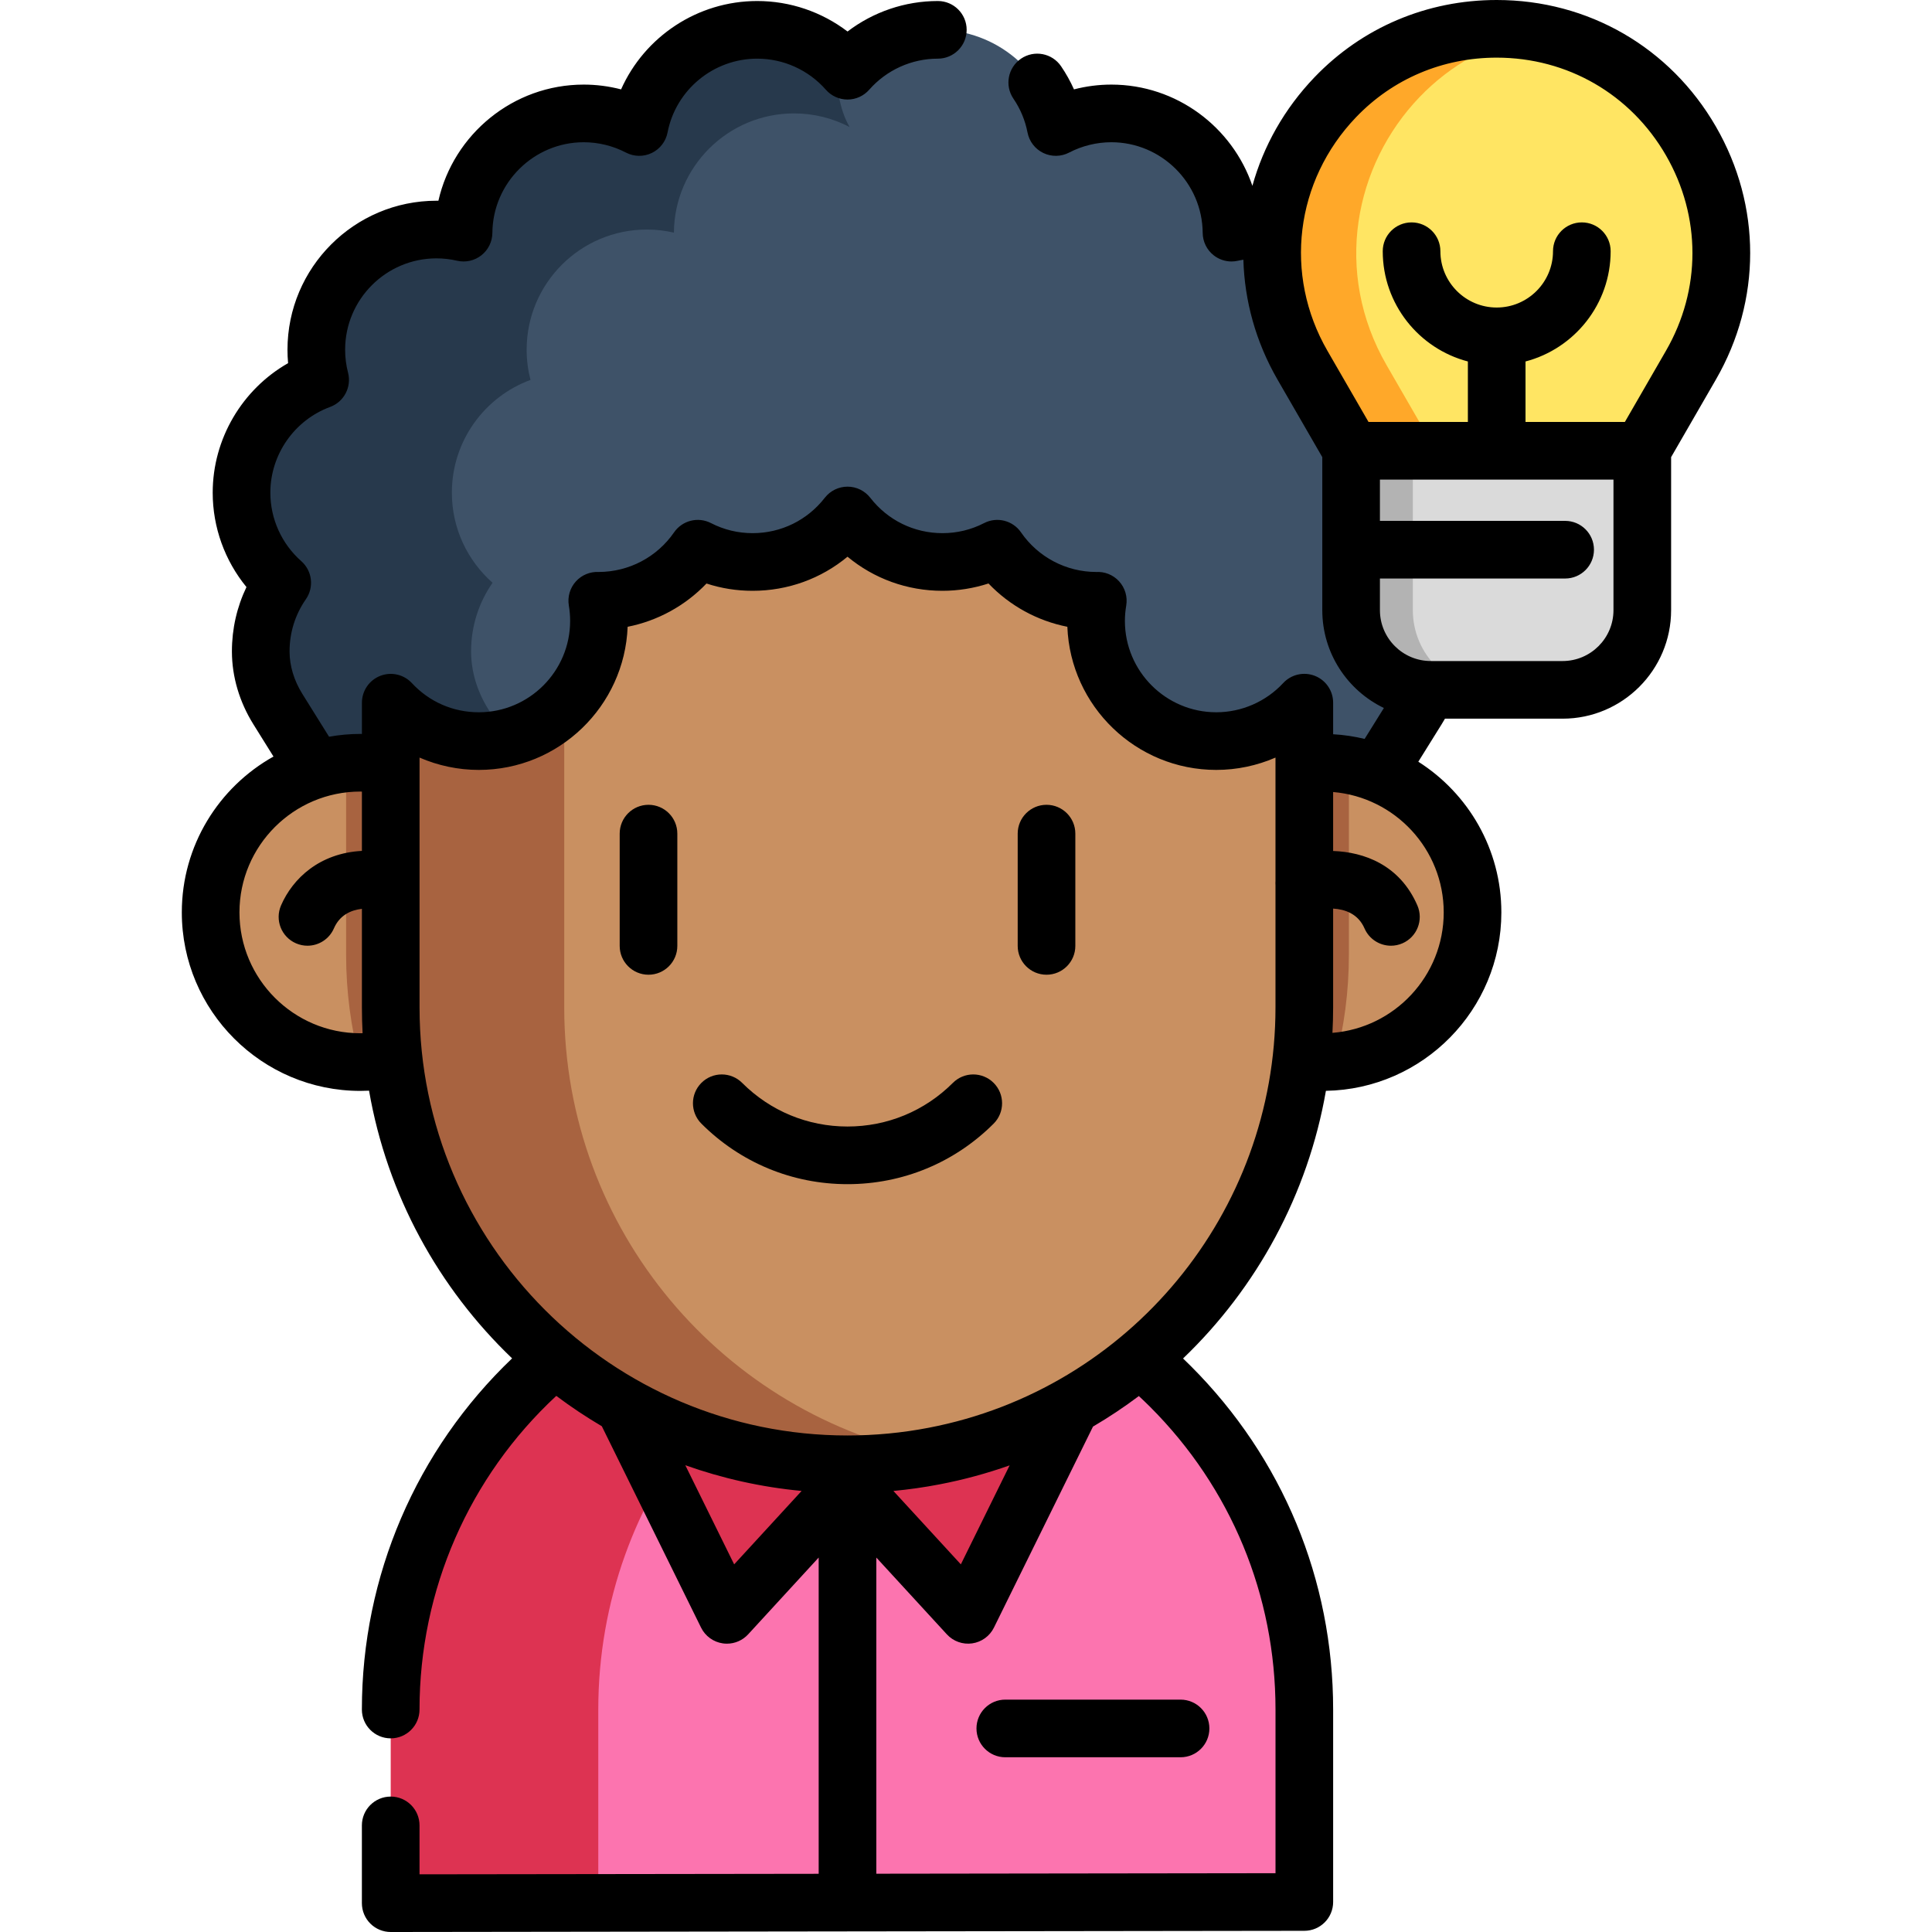 <?xml version="1.0" encoding="iso-8859-1"?>
<!-- Generator: Adobe Illustrator 19.0.0, SVG Export Plug-In . SVG Version: 6.00 Build 0)  -->
<svg xmlns="http://www.w3.org/2000/svg" xmlns:xlink="http://www.w3.org/1999/xlink" version="1.1" id="Layer_1" x="0px" y="0px" viewBox="0 0 502.764 502.764" style="enable-background:new 0 0 502.764 502.764;" xml:space="preserve" width="512" height="512">
<g>
	<g>
		<path style="fill:#3E5268;" d="M358.981,200.261l9.812-15.747c2.793-4.483,4.436-9.631,4.456-14.913c0-0.039,0-0.079,0-0.118    c0-6.62-2.07-12.77-5.59-17.83c6.49-5.73,10.59-14.1,10.59-23.44c0-13.47-8.52-24.95-20.46-29.35c0.65-2.51,1-5.14,1-7.85    c0-17.28-14.01-31.28-31.28-31.28c-2.42,0-4.77,0.28-7.04,0.81c-0.13-17.16-14.08-31.03-31.27-31.03    c-5.21,0-10.13,1.29-14.45,3.54c-2.79-14.41-15.47-25.29-30.7-25.29c-9.37,0-17.77,4.12-23.5,10.64    c-5.73-6.52-14.13-10.64-23.5-10.64c-15.23,0-27.91,10.88-30.7,25.29c-4.32-2.25-9.24-3.54-14.45-3.54    c-17.19,0-31.14,13.87-31.27,31.03c-2.27-0.53-4.62-0.81-7.04-0.81c-17.27,0-31.28,14-31.28,31.28c0,2.71,0.35,5.34,1,7.85    c-11.94,4.4-20.46,15.88-20.46,29.35c0,9.34,4.1,17.71,10.59,23.44c-3.52,5.06-5.59,11.21-5.59,17.83c0,0.039,0,0.079,0,0.118    c0.02,5.282,1.662,10.43,4.456,14.913l9.812,15.747"/>
		<path style="fill:#27394C;" d="M221.09,33.052c-4.32-2.25-9.24-3.54-14.45-3.54c-17.19,0-31.14,13.87-31.27,31.03    c-2.27-0.53-4.62-0.81-7.04-0.81c-17.27,0-31.28,14-31.28,31.28c0,2.71,0.35,5.34,1,7.85c-11.94,4.4-20.46,15.88-20.46,29.35    c0,9.34,4.1,17.71,10.59,23.44c-3.52,5.06-5.59,11.21-5.59,17.83v0.12c0.02,5.28,1.66,10.43,4.45,14.91l9.82,15.75H82.12    l-9.81-15.75c-2.79-4.48-4.44-9.63-4.46-14.91v-0.12c0-6.62,2.07-12.77,5.59-17.83c-6.49-5.73-10.59-14.1-10.59-23.44    c0-13.47,8.52-24.95,20.46-29.35c-0.65-2.51-1-5.14-1-7.85c0-17.28,14.01-31.28,31.28-31.28c2.42,0,4.77,0.28,7.04,0.81    c0.13-17.16,14.08-31.03,31.27-31.03c5.21,0,10.13,1.29,14.45,3.54c2.79-14.41,15.47-25.29,30.7-25.29c7.99,0,15.28,3,20.8,7.94    C217.44,22.142,218.42,28.452,221.09,33.052z"/>
		<path style="fill:#C99061;" d="M383.202,237.432c0,20.455-15.753,37.217-35.783,38.82c-1.045,0.089-2.107,0.133-3.17,0.133    c-2.727,0-5.384-0.275-7.952-0.815H101.676c-2.568,0.54-5.225,0.815-7.952,0.815h-0.027    c-21.509-0.018-38.926-17.444-38.926-38.953c0-20.278,15.496-36.934,35.296-38.767c1.204-0.124,2.426-0.177,3.657-0.177    c1.638,0,3.241,0.097,4.826,0.292h240.873c1.585-0.195,3.188-0.292,4.826-0.292c2.311,0,4.578,0.204,6.774,0.593    C369.309,202.278,383.202,218.234,383.202,237.432z"/>
		<path style="fill:#A86340;" d="M351.023,199.081v49.34c0,9.581-1.248,18.905-3.604,27.831c-1.045,0.089-2.107,0.133-3.17,0.133    c-2.727,0-5.384-0.275-7.952-0.815H101.676c-2.568,0.54-5.225,0.815-7.952,0.815h-0.027c-2.373-8.97-3.63-18.33-3.63-27.964    v-49.756c1.204-0.124,2.426-0.177,3.657-0.177c1.638,0,3.241,0.097,4.826,0.292h240.873c1.585-0.195,3.188-0.292,4.826-0.292    C346.56,198.488,348.827,198.692,351.023,199.081z"/>
		<path style="fill:#DD3352;" d="M339.422,444.869v50.394H101.675v-50.394c0-65.651,53.218-118.878,118.869-118.878    c9.289,0,18.33,1.071,27.008,3.082c21.987,5.109,41.627,16.32,57.053,31.736C326.113,382.326,339.422,412.043,339.422,444.869z"/>
		<path style="fill:#FC74AF;" d="M339.422,444.869v50.394H155.69v-50.394c0-56.362,39.227-103.568,91.861-115.796    c21.987,5.109,41.627,16.32,57.053,31.736C326.113,382.326,339.422,412.043,339.422,444.869z"/>
		<polyline style="fill:#DD3352;" points="278.395,366.524 251.927,420.234 220.545,386.073 220.547,386.073 189.165,420.234     162.697,366.524   "/>
		<path style="fill:#A86340;" d="M339.42,182.854v79.33c0,57.93-41.44,106.18-96.3,116.72c-7.3,1.41-14.85,2.15-22.58,2.15    c-65.65,0-118.86-53.22-118.86-118.87v-79.32c5.71,6.15,13.86,9.99,22.91,9.99c8.7,0,16.57-3.55,22.24-9.29    c5.58-5.65,9.03-13.41,9.03-21.98c0-1.79-0.15-3.54-0.44-5.25c0.13,0.01,0.26,0.01,0.39,0.01c10.69,0,20.12-5.36,25.77-13.55    c4.28,2.2,9.12,3.45,14.27,3.45c10.04,0,18.98-4.74,24.7-12.1c5.72,7.36,14.65,12.1,24.7,12.1c5.14,0,9.99-1.25,14.27-3.45    c5.64,8.19,15.08,13.55,25.77,13.55c0.13,0,0.26,0,0.39-0.01c-0.29,1.71-0.45,3.46-0.45,5.25c0,17.27,14.01,31.27,31.28,31.27    C325.56,192.854,333.72,189.004,339.42,182.854z"/>
		<path style="fill:#C99061;" d="M339.42,182.854v79.33c0,57.93-41.44,106.18-96.3,116.72c-54.85-10.54-96.29-58.79-96.29-116.72    v-78.62c5.58-5.65,9.03-13.41,9.03-21.98c0-1.79-0.15-3.54-0.44-5.25c0.13,0.01,0.26,0.01,0.39,0.01    c10.69,0,20.12-5.36,25.77-13.55c4.28,2.2,9.12,3.45,14.27,3.45c10.04,0,18.98-4.74,24.7-12.1c5.72,7.36,14.65,12.1,24.7,12.1    c5.14,0,9.99-1.25,14.27-3.45c5.64,8.19,15.08,13.55,25.77,13.55c0.13,0,0.26,0,0.39-0.01c-0.29,1.71-0.45,3.46-0.45,5.25    c0,17.27,14.01,31.27,31.28,31.27C325.56,192.854,333.72,189.004,339.42,182.854z"/>
		<path style="fill:#B3B3B3;" d="M427.578,117.31v41.472c0,11.455-9.285,20.739-20.733,20.739h-34.305    c-5.724,0-10.909-2.323-14.663-6.076c-3.754-3.754-6.076-8.938-6.076-14.663V117.31H427.578z"/>
		<path style="fill:#DADADA;" d="M427.578,117.31v41.472c0,11.455-9.285,20.739-20.733,20.739h-18.452    c-5.724,0-10.909-2.323-14.657-6.076c-3.754-3.754-6.076-8.938-6.076-14.663V117.31H427.578z"/>
		<path style="fill:#FFA829;" d="M440.024,95.04l-12.856,22.27H351.8l-12.856-22.27c-13.947-24.159-8.411-52.059,8.54-69.748    c10.358-10.798,24.968-17.789,42-17.789c3.777,0,7.431,0.346,10.95,0.997C438.775,15.608,460.599,59.404,440.024,95.04z"/>
		<path style="fill:#FFE563;" d="M440.024,95.04l-12.856,22.27h-53.467l-12.862-22.27c-13.947-24.159-8.411-52.059,8.546-69.748    c8.059-8.405,18.698-14.505,31.05-16.792C438.775,15.608,460.599,59.404,440.024,95.04z"/>
	</g>
	<g>
		<path d="M247.966,281.798c-7.324,7.324-17.062,11.357-27.419,11.357c-10.358,0-20.095-4.033-27.419-11.357    c-2.929-2.929-7.678-2.929-10.606,0c-2.929,2.929-2.929,7.677,0,10.606c10.157,10.157,23.662,15.751,38.026,15.751    s27.869-5.594,38.026-15.751c2.929-2.929,2.929-7.678,0-10.607C255.643,278.869,250.894,278.87,247.966,281.798z"/>
		<path d="M168.761,209.433c-4.142,0-7.5,3.358-7.5,7.5v29.22c0,4.142,3.358,7.5,7.5,7.5s7.5-3.358,7.5-7.5v-29.22    C176.261,212.791,172.903,209.433,168.761,209.433z"/>
		<path d="M272.335,209.433c-4.143,0-7.5,3.358-7.5,7.5v29.22c0,4.142,3.357,7.5,7.5,7.5s7.5-3.358,7.5-7.5v-29.22    C279.835,212.791,276.477,209.433,272.335,209.433z"/>
		<path d="M254.108,449.793c0,4.142,3.357,7.5,7.5,7.5h45.61c4.143,0,7.5-3.358,7.5-7.5s-3.357-7.5-7.5-7.5h-45.61    C257.466,442.293,254.108,445.651,254.108,449.793z"/>
		<path d="M446.521,32.93C434.617,12.311,413.295,0,389.484,0c-18.146,0-34.983,7.14-47.412,20.105    c-7.881,8.223-13.299,17.945-16.161,28.251c-5.209-15.287-19.731-26.342-36.71-26.342c-3.276,0-6.549,0.423-9.72,1.244    c-0.932-2.088-2.052-4.096-3.357-6.014c-2.329-3.424-6.993-4.312-10.42-1.981c-3.424,2.33-4.312,6.995-1.98,10.42    c1.819,2.674,3.052,5.633,3.664,8.796c0.449,2.325,1.971,4.3,4.103,5.33c2.134,1.029,4.626,0.991,6.725-0.102    c3.382-1.761,7.181-2.692,10.986-2.692c13.009,0,23.672,10.581,23.771,23.587c0.018,2.279,1.07,4.427,2.861,5.836    c1.335,1.051,2.973,1.607,4.639,1.607c0.569,0,1.141-0.065,1.706-0.197c0.457-0.107,0.921-0.18,1.383-0.259    c0.298,10.674,3.216,21.378,8.887,31.201l11.648,20.173v39.822c0,11.199,6.554,20.896,16.028,25.458l-5.01,8.044    c-2.652-0.638-5.389-1.054-8.195-1.214v-8.218c0-3.085-1.89-5.856-4.762-6.982c-2.874-1.127-6.143-0.378-8.239,1.884    c-4.476,4.829-10.82,7.598-17.409,7.598c-13.112,0-23.78-10.663-23.78-23.77c0-1.303,0.116-2.648,0.345-3.996    c0.386-2.277-0.298-4.605-1.855-6.311c-1.557-1.706-3.813-2.6-6.115-2.421c0.084-0.007,0.168-0.011,0.187-0.012    c-7.826,0-15.15-3.852-19.594-10.304c-2.139-3.105-6.248-4.142-9.605-2.417c-3.383,1.739-7.03,2.62-10.841,2.62    c-7.389,0-14.233-3.354-18.778-9.202c-1.421-1.828-3.606-2.898-5.922-2.898s-4.501,1.07-5.922,2.898    c-4.545,5.848-11.39,9.202-18.778,9.202c-3.811,0-7.458-0.882-10.842-2.62c-3.351-1.723-7.462-0.691-9.602,2.412    c-4.442,6.439-11.742,10.29-19.603,10.309c-2.234-0.115-4.41,0.776-5.924,2.435c-1.557,1.706-2.241,4.033-1.854,6.31    c0.222,1.31,0.335,2.654,0.335,3.996c0,13.107-10.663,23.77-23.77,23.77c-6.684,0-12.868-2.697-17.414-7.593    c-2.099-2.26-5.367-3.005-8.238-1.878c-2.871,1.127-4.759,3.897-4.759,6.981V191c-0.137-0.001-0.274-0.012-0.412-0.012    c-2.777,0-5.493,0.259-8.138,0.728l-6.963-11.167c-2.155-3.461-3.302-7.255-3.316-10.945v-0.12c0-4.869,1.468-9.553,4.247-13.547    c2.175-3.126,1.662-7.385-1.193-9.905c-5.118-4.519-8.054-11.013-8.054-17.818c0-9.917,6.25-18.885,15.553-22.313    c3.616-1.333,5.634-5.188,4.667-8.919c-0.504-1.947-0.76-3.955-0.76-5.969c0-13.112,10.667-23.78,23.78-23.78    c1.796,0,3.591,0.207,5.335,0.614c2.219,0.519,4.554,0,6.344-1.41c1.791-1.41,2.843-3.557,2.861-5.836    c0.098-13.006,10.762-23.587,23.77-23.587c3.806,0,7.604,0.931,10.986,2.692c2.099,1.094,4.592,1.132,6.725,0.103    c2.132-1.029,3.653-3.005,4.103-5.329c2.155-11.134,11.97-19.216,23.336-19.216c6.835,0,13.348,2.949,17.866,8.091    c1.424,1.62,3.477,2.549,5.634,2.549s4.209-0.929,5.634-2.549c4.519-5.142,11.031-8.091,17.866-8.091c4.142,0,7.5-3.358,7.5-7.5    s-3.357-7.5-7.5-7.5c-8.556,0-16.799,2.831-23.5,7.936c-6.701-5.105-14.944-7.936-23.5-7.936    c-15.548,0-29.316,9.278-35.428,22.995c-3.171-0.822-6.445-1.245-9.722-1.245c-18.386,0-33.9,12.959-37.817,30.223    c-0.165-0.002-0.329-0.003-0.493-0.003c-21.383,0-38.78,17.397-38.78,38.78c0,1.166,0.053,2.33,0.157,3.489    c-11.942,6.812-19.617,19.678-19.617,33.711c0,9.006,3.146,17.674,8.785,24.558c-2.489,5.19-3.785,10.87-3.785,16.712v0.148    c0.025,6.504,1.956,13.021,5.585,18.85l5.233,8.393c-14.217,7.95-23.855,23.146-23.855,40.557    c0,25.614,20.839,46.453,46.453,46.453c0.76,0,1.518-0.022,2.273-0.058c4.707,27.158,18.107,51.374,37.226,69.66    c-24.939,23.812-39.092,56.653-39.092,91.387c0,4.142,3.358,7.5,7.5,7.5s7.5-3.358,7.5-7.5c0-31.138,12.901-60.556,35.592-81.625    c3.789,2.849,7.746,5.484,11.848,7.9l25.823,52.4c1.094,2.22,3.212,3.757,5.662,4.109c0.356,0.051,0.712,0.076,1.066,0.076    c2.083,0,4.092-0.869,5.523-2.426l18.358-19.986v82.297l-103.872,0.135v-12.732c0-4.142-3.358-7.5-7.5-7.5s-7.5,3.358-7.5,7.5    v20.242c0,1.991,0.792,3.9,2.2,5.307c1.406,1.405,3.313,2.193,5.3,2.193c0.003,0,0.007,0,0.01,0l237.75-0.31    c4.139-0.005,7.49-3.362,7.49-7.5v-50.08c0-33.756-13.146-65.492-37.017-89.363c-0.67-0.67-1.351-1.336-2.042-1.995    c19.197-18.392,32.487-42.694,37.179-69.65c25.245-0.43,45.653-21.087,45.653-46.433c0-16.477-8.634-30.967-21.609-39.214    l6.05-9.713c0.307-0.488,0.602-0.983,0.886-1.486h30.611c15.57,0,28.237-12.667,28.237-28.237v-39.82l11.646-20.175    C458.425,78.17,458.426,53.55,446.521,32.93z M93.768,268.885c-17.343,0-31.453-14.11-31.453-31.453    c0-17.338,14.11-31.444,31.453-31.444c0.14,0,0.273,0.01,0.412,0.012v15.428c-11.039,0.586-17.994,7.177-21.042,14.181    c-1.653,3.798,0.085,8.217,3.884,9.87c0.975,0.424,1.99,0.625,2.989,0.625c2.895,0,5.652-1.685,6.881-4.509    c1.499-3.444,4.382-4.751,7.289-5.091v25.679c0,2.243,0.061,4.472,0.177,6.687C94.16,268.874,93.965,268.885,93.768,268.885z     M191.051,407.094l-12.713-25.797c9.611,3.416,19.753,5.699,30.266,6.689L191.051,407.094z M299.302,366.117    c21.038,21.038,32.624,49.008,32.624,78.757v42.59l-103.879,0.135v-82.274l18.356,19.982c1.675,1.823,4.146,2.702,6.589,2.35    c2.45-0.352,4.568-1.889,5.662-4.109l25.776-52.306c4.139-2.429,8.123-5.083,11.932-7.947    C297.362,364.224,298.347,365.163,299.302,366.117z M232.493,387.991c4.053-0.382,8.077-0.956,12.042-1.722    c6.26-1.203,12.335-2.864,18.201-4.937l-12.695,25.762L232.493,387.991z M241.697,371.54c-6.918,1.336-14.037,2.014-21.158,2.014    c-61.404,0-111.36-49.96-111.36-111.37v-65.036c4.823,2.09,10.068,3.206,15.41,3.206c20.868,0,37.938-16.572,38.741-37.247    c7.816-1.547,14.991-5.477,20.519-11.259c3.851,1.26,7.867,1.896,12,1.896c9.169,0,17.823-3.164,24.7-8.874    c6.876,5.71,15.53,8.874,24.7,8.874c4.065,0,8.125-0.65,11.988-1.905c5.523,5.787,12.699,9.719,20.521,11.267    c0.804,20.674,17.878,37.248,38.751,37.248c5.343,0,10.588-1.116,15.41-3.207v32.135c-0.023,0.352-0.028,0.706,0,1.063v31.839    C331.92,315.505,293.978,361.495,241.697,371.54z M346.742,268.778c0.114-2.187,0.178-4.384,0.178-6.594v-25.742    c3.036,0.184,6.496,1.315,8.164,5.153c1.229,2.825,3.986,4.511,6.882,4.511c0.998,0,2.013-0.2,2.986-0.624    c3.799-1.651,5.539-6.07,3.888-9.868c-4.616-10.615-13.947-13.881-21.92-14.162v-15.341c16.096,1.362,28.779,14.885,28.779,31.322    C375.699,253.936,362.922,267.501,346.742,268.778z M419.874,158.784c0,7.299-5.938,13.237-13.237,13.237h-34.303    c-7.299,0-13.237-5.938-13.237-13.237v-8.237h48.199c4.143,0,7.5-3.358,7.5-7.5s-3.357-7.5-7.5-7.5h-48.199V124.81h60.777V158.784    z M433.528,91.29l-10.689,18.52h-25.854V94.065c12.731-3.331,22.153-14.93,22.153-28.691c0-4.142-3.357-7.5-7.5-7.5    s-7.5,3.358-7.5,7.5c0,8.08-6.573,14.654-14.653,14.654s-14.654-6.574-14.654-14.654c0-4.142-3.357-7.5-7.5-7.5    s-7.5,3.358-7.5,7.5c0,13.761,9.423,25.36,22.154,28.691v15.744h-25.852l-10.694-18.52c-11.427-19.791-8.428-44.227,7.462-60.804    C362.473,20.499,375.466,15,389.484,15c18.388,0,34.854,9.507,44.047,25.43C442.724,56.354,442.724,75.366,433.528,91.29z"/>
	</g>
</g>















</svg>
